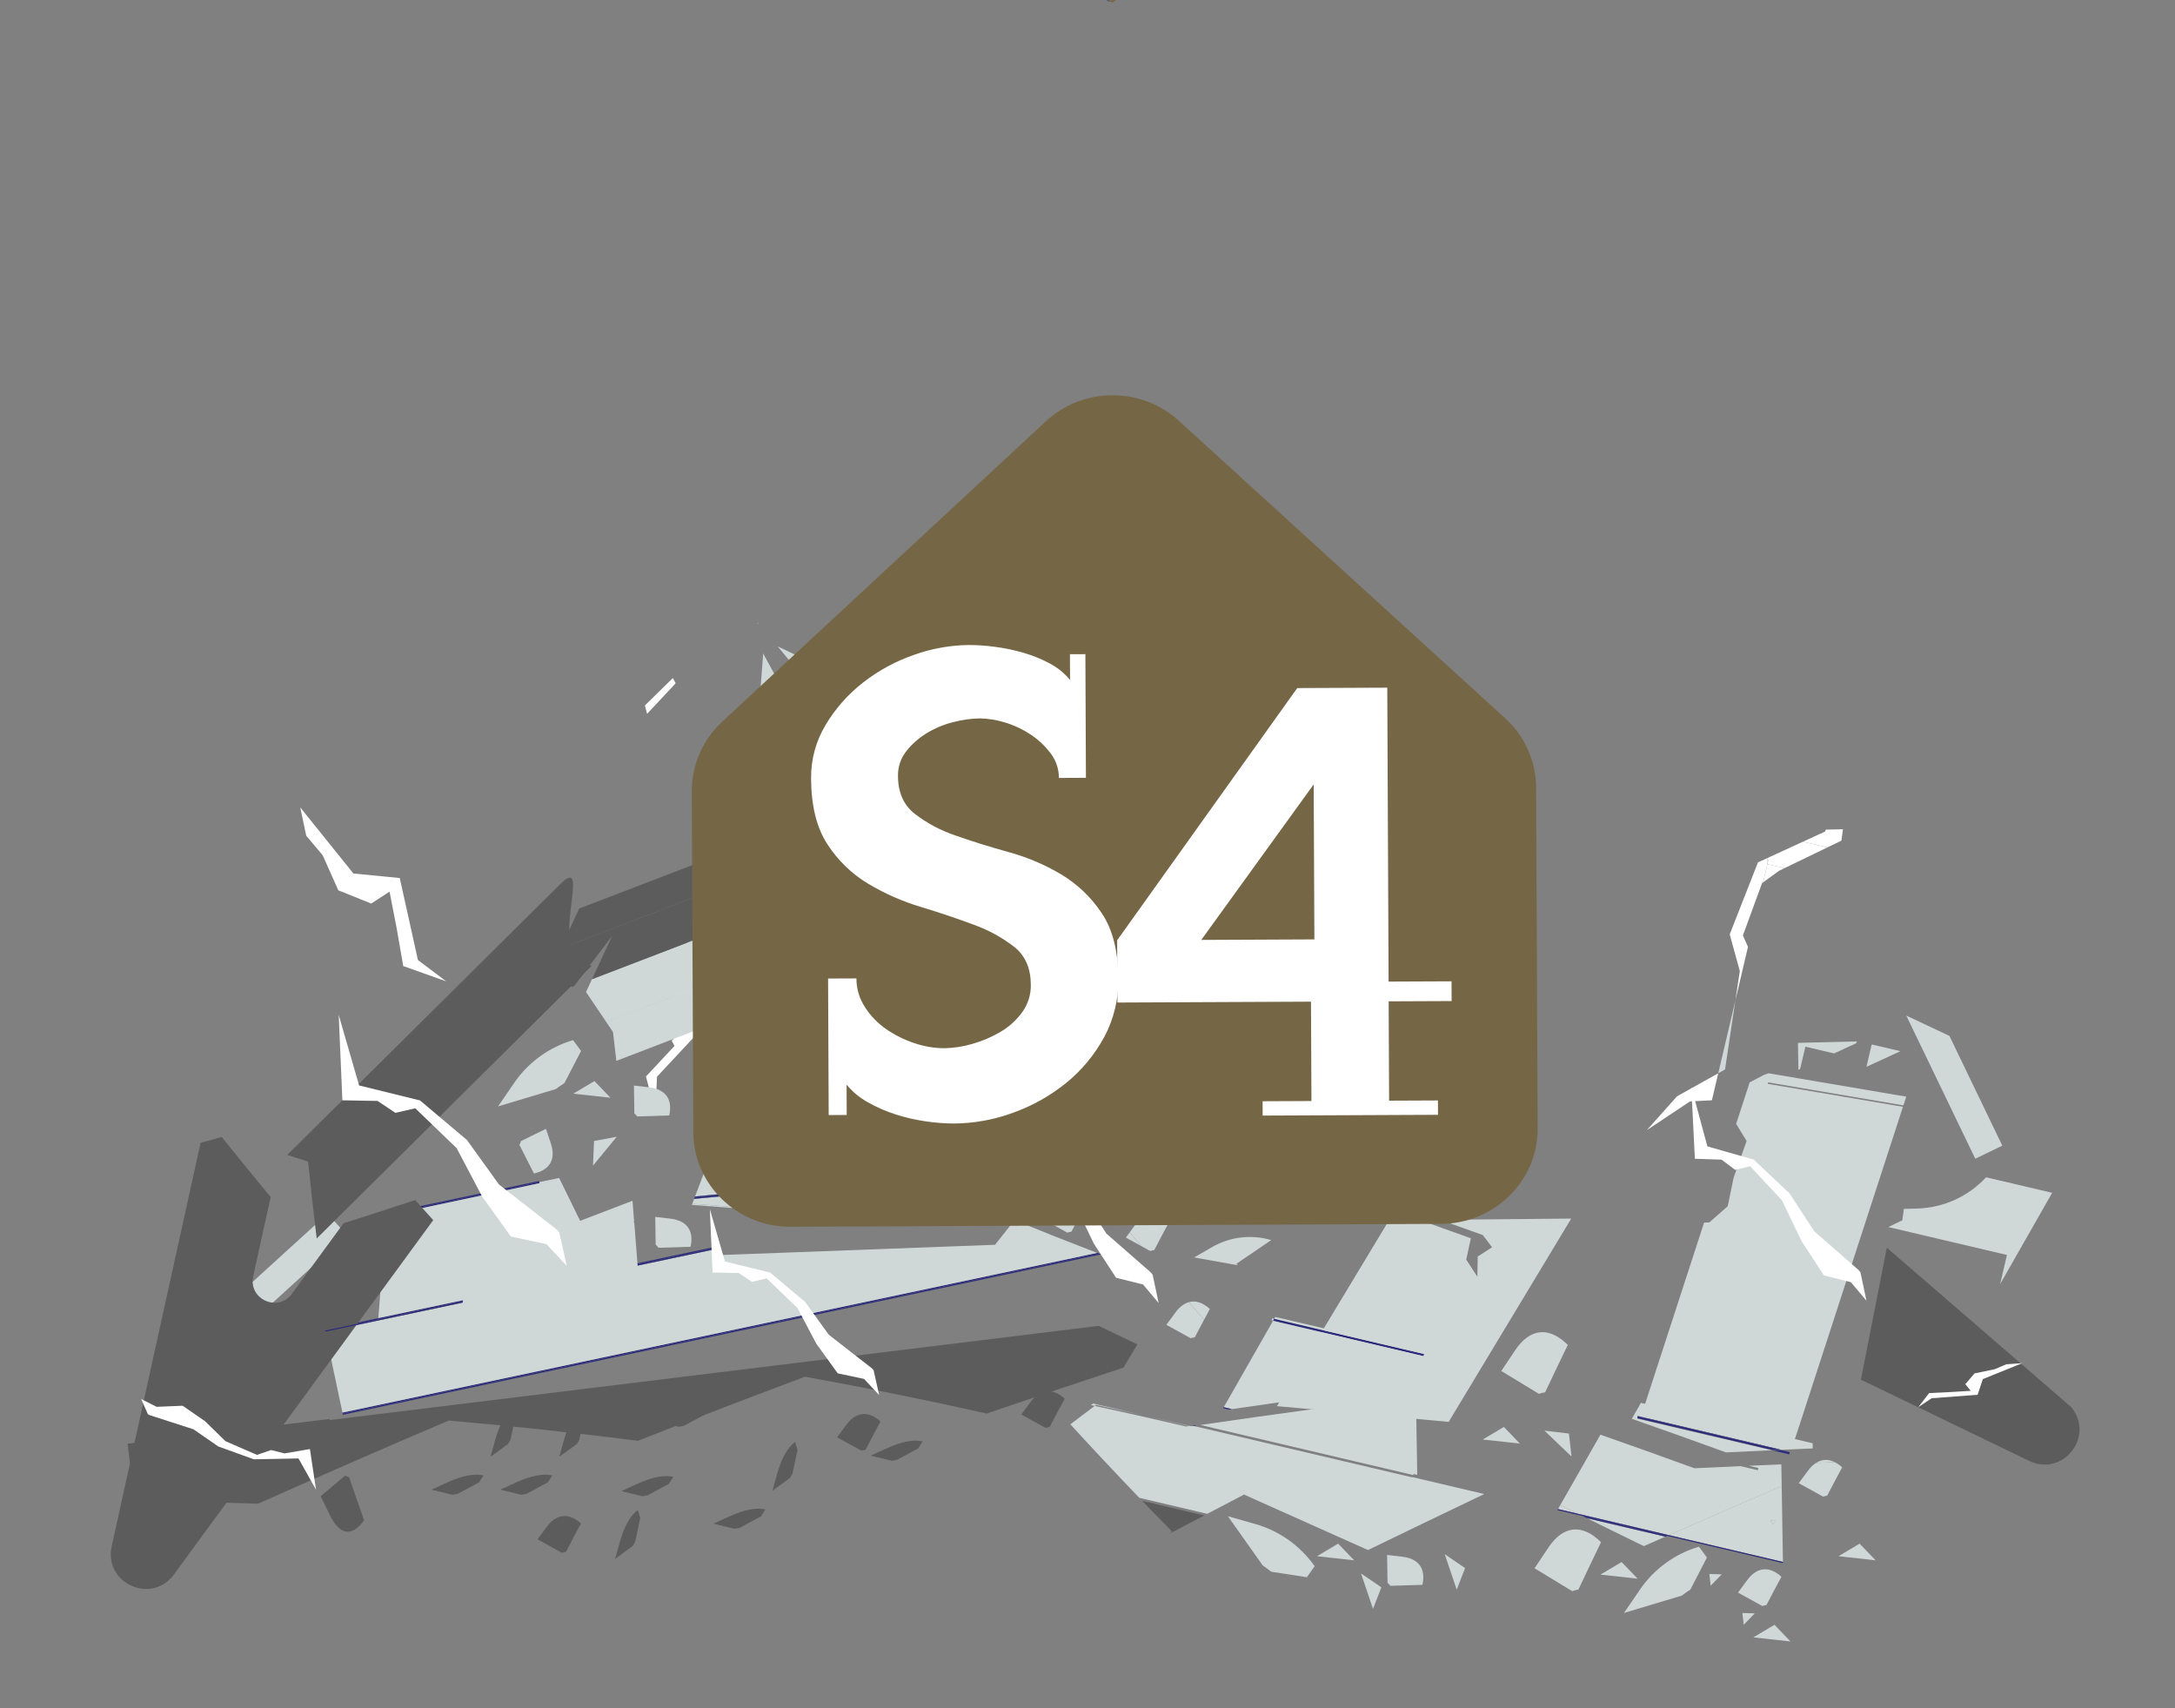 <?xml version="1.0" encoding="UTF-8"?>
<svg id="Layer_2" data-name="Layer 2" xmlns="http://www.w3.org/2000/svg" viewBox="0 0 722.85 567.59">
  <rect x="0" y="0" width="722.85" height="567.59" fill="#808080" stroke="none"/>
  <defs>
    <style>
      .cls-1 {
        fill: rgba(92, 92, 92, 0);
      }

      .cls-1, .cls-2, .cls-3, .cls-4, .cls-5, .cls-6, .cls-7 {
        stroke-width: 0px;
      }

      .cls-2 {
        fill: none;
      }

      .cls-3 {
        fill: #756746;
      }

      .cls-4 {
        fill: #5c5c5c;
      }

      .cls-5 {
        fill: #2c2c7c;
      }

      .cls-6 {
        fill: #d0d8d7;
      }

      .cls-7 {
        fill: #fff;
      }
    </style>
  </defs>
  <g id="Layer_8" data-name="Layer 8">
    <g>
      <rect class="cls-2" x="113.83" y="469.4" width="0" height=".37" transform="translate(-93.72 33.25) rotate(-11.81)"/>
      <path class="cls-2" d="m260.96,351.72l11.51,5.23,17.11,19.29c-1.32,8.47-2.55,16.97-3.69,25.48,1.99,1.26,4.01,2.51,6.01,3.77l1.33,9.06.84-7.7c4.06,2.54,8.11,5.08,12.2,7.6l1.27-16.83c-.81-.33-1.63-.66-2.45-.99l-.59-9.46,4.22-8.24-3.79-10.14-3.72-2.97.18.49-4.22,8.24.17,2.72.86.69-.16,10.58.2,3.19-.24-.72-.08,5.21,1.84,5.6c-2.19-.9-4.39-1.78-6.57-2.69-.33-8.58-.55-17.16-.7-25.73l1.1.88.13-8.42-18.42-14.72-12.23-3.19-9.97-12.53-6.03-7.58.81-8.56-1.5-1.8-.7-6.98.78-10.48-5.97-6.92-1.64-1.9-.55,4.72-8.39,27.92,7.48,13.55-3.99,4.27,10.96,114,8.91-118,7.69,14.05Z"/>
      <path class="cls-2" d="m4.87,227.29h0c-1.27.92-2.28,1.97-3.03,3.1.76-1.13,1.76-2.19,3.03-3.1Z"/>
      <path class="cls-2" d="m236.04,271.62c.1-.44.2-.88.3-1.31l-.74.07.44,1.24Z"/>
      <path class="cls-2" d="m246.9,294.17v-.04s-2.83-7.93-2.83-7.93l-.2-.56-2.2-6.17c.29,1.98.57,3.96.86,5.94.1.69.2,1.37.3,2.06l.58,3.99,3.5,2.71Z"/>
      <path class="cls-2" d="m258.47,214.84l-.14-.17s0,.07,0,.1c.05.02.1.05.15.07Z"/>
      <polygon class="cls-2" points="163.86 185.67 163.89 186.04 163.93 186.42 163.93 186.42 163.89 186.04 163.86 185.67 163.86 185.67"/>
      <path class="cls-6" d="m374.17,411.27l5.05,2.78c-1.26-1.51-2.5-3.03-3.75-4.54l-1.3,1.76Z"/>
      <path class="cls-5" d="m368.54.12c-.31.02-.62.04-.94.07l1.1.29-.16-.37Z"/>
      <path class="cls-2" d="m235.2,272.79c.08.52.15,1.04.23,1.56.1-.43.19-.86.29-1.29-.17-.09-.35-.18-.52-.27Z"/>
      <path class="cls-2" d="m236.04,271.62l-.44-1.24-.74.07c.11.78.23,1.56.34,2.34.17.09.34.18.52.27.11-.48.22-.96.32-1.44Z"/>
      <polygon class="cls-6" points="246.91 294.13 246.9 294.17 246.92 294.18 246.91 294.13"/>
      <polygon class="cls-6" points="246.61 300.19 246.47 300.03 245.68 310.51 246.39 317.48 247.88 319.28 249.38 303.4 246.61 300.19"/>
      <polygon class="cls-6" points="247.22 295 247.28 294.46 246.92 294.18 247.22 295"/>
      <path class="cls-6" d="m293.93,256.95l.05-3.16-1.1-.88c.15,8.57.37,17.15.7,25.73,2.18.91,4.38,1.79,6.57,2.69l-1.84-5.6.08-5.21-2.62-7.98-1.84-5.6Z"/>
      <polygon class="cls-6" points="298.43 268.05 298.59 257.47 297.73 256.78 298.15 263.52 298.43 268.05"/>
      <polygon class="cls-4" points="264.9 285.06 269.81 283.17 269.81 283.17 264.9 285.06 264.9 285.06"/>
      <polygon class="cls-1" points="269.81 283.17 269.81 283.17 264.9 285.05 264.9 285.06 269.81 283.17"/>
      <path class="cls-2" d="m307.92,277.13l-1.27,16.83c5.12,3.16,10.26,6.31,15.43,9.43-1.41,13.21-2.61,26.46-3.59,39.74.98-13.28,2.18-26.53,3.59-39.74-5.17-3.12-10.3-6.27-15.43-9.43l-5.9,78.19h.05s3.27,18.83,3.27,18.83l12.86-1.24c.5-.3,1-.6,1.51-.9l.65.68,14.59-1.4c-.09.14-.19.27-.28.4-2.19,3.19-4.37,6.39-6.53,9.61,1.15.64,2.31,1.25,3.47,1.88,5.33-5.36,10.7-10.68,16.13-15.92-12.4-10.26-24.61-20.77-36.62-31.53,11.23-10.46,22.67-20.68,34.28-30.66-11.62-10.75-23.03-21.74-34.22-32.96,12.01-9.97,24.19-19.68,36.54-29.15-10.8-11.2-21.38-22.61-31.72-34.25,12.74-9.43,25.64-18.6,38.69-27.5-9.9-11.53-19.56-23.27-28.97-35.2l-9.85,25.93-.35,4.62h0s-.06.75-.06.75h0s-1.67,22.13-1.67,22.13l6.27,65.27c-3.64-1.46-7.25-2.94-10.87-4.42Z"/>
      <polygon class="cls-5" points="293.74 376.25 245.53 372.61 245.38 373.35 293.69 377 293.74 376.25"/>
      <path class="cls-6" d="m247.44,362.74l-1.03,5.3,54.33,4.1,5.9-78.19c-4.09-2.52-8.14-5.06-12.2-7.6l-.84,7.7-1.33-9.06c-2-1.26-4.02-2.5-6.01-3.77,1.14-8.51,2.38-17,3.69-25.48l-17.11-19.29-11.51-5.23-7.69-14.05-8.91,118,2.65,27.57h.05Z"/>
      <polygon class="cls-6" points="245.53 372.61 293.74 376.25 293.69 377 245.38 373.35 240.86 396.66 240.79 397.05 240.79 397.05 304.06 390.97 300.8 372.15 300.75 372.15 246.41 368.04 245.53 372.61"/>
      <path class="cls-6" d="m361.69,355.88l-5.36,7.81,19.21-5.76c.92-.7,1.87-1.37,2.85-1.99,1.82-3.57,3.67-7.12,5.52-10.67-.88-1.2-1.77-2.4-2.65-3.6-7.91,2.33-14.84,7.31-19.57,14.2Z"/>
      <path class="cls-6" d="m401.74,384.67c.86-.54,1.72-1.07,2.58-1.61-.89.31-1.75.85-2.58,1.61Z"/>
      <path class="cls-6" d="m378.94,396.51c2.5-5.3,5.01-10.55,7.53-15.74-6.23-6.22-12.57-5.59-17.49,1.76l-4.61,6.9,12.51,7.6c.68-.26,1.36-.43,2.06-.52Z"/>
      <path class="cls-6" d="m349.68,401.03l-3.04,4.13,8.1,4.46c.44-.16.89-.26,1.34-.32,1.65-3.17,3.31-6.31,4.99-9.41-4.02-3.67-8.15-3.26-11.39,1.14Z"/>
      <path class="cls-6" d="m390.68,436.12l-3.04,4.13,8.1,4.46c.44-.16.89-.26,1.34-.32,1.03-1.97,2.07-3.91,3.1-5.86-1.7-1.93-3.4-3.87-5.09-5.81-1.58.45-3.08,1.57-4.42,3.4Z"/>
      <path class="cls-4" d="m708.55,252.22l-19.55-4.6h0s19.55,4.6,19.55,4.6c7.25,1.7,12.82-3.2,14.05-9.04-1.23,5.84-6.8,10.74-14.05,9.04Z"/>
      <path class="cls-1" d="m722.6,243.19c.84-4-.35-8.44-4.42-11.5h0s0,0,0,0c4.07,3.07,5.26,7.51,4.42,11.5Z"/>
      <path class="cls-4" d="m618.45,458.46l37.89,18.29h0s18.08,8.73,18.08,8.73c6.71,3.24,13.2-.34,15.67-5.77,1.69-3.72,1.49-8.31-1.81-12.19h0s-61.2-52.89-61.2-52.89l-8.62,43.84Z"/>
      <path class="cls-6" d="m383.61,415.4c1.65-3.17,3.31-6.31,4.99-9.41-4.02-3.67-8.15-3.26-11.39,1.14l-1.74,2.37c1.25,1.51,2.5,3.04,3.75,4.54l3.05,1.68c.44-.16.89-.26,1.34-.32Z"/>
      <path class="cls-6" d="m381.26,341.68c.88,1.2,1.77,2.4,2.65,3.6.82-1.57,1.62-3.15,2.44-4.72-1.73.25-3.43.63-5.09,1.12Z"/>
      <path class="cls-6" d="m400.24,386.36l-3.04,4.13,8.1,4.46c.44-.16.89-.26,1.34-.32,1.65-3.17,3.31-6.31,4.99-9.41-2.47-2.26-4.99-2.97-7.31-2.15-.86.54-1.72,1.07-2.58,1.61-.52.48-1.02,1.03-1.5,1.68Z"/>
      <path class="cls-6" d="m422.5,412.09c-6.61-1.95-13.71-1.12-19.71,2.35l-5.93,3.42,14.21,2.53c.07-.01.15-.03.22-.04-.11-.14-.23-.28-.35-.41,3.84-2.64,7.69-5.25,11.55-7.85Z"/>
      <path class="cls-6" d="m413.86,351.8c1.65-3.17,3.31-6.31,4.99-9.41-4.02-3.67-8.15-3.26-11.39,1.14l-3.04,4.13,8.1,4.46c.44-.16.89-.26,1.34-.32Z"/>
      <path class="cls-6" d="m395.11,432.72c1.69,1.94,3.39,3.88,5.09,5.81.63-1.18,1.25-2.38,1.88-3.55-2.35-2.15-4.74-2.89-6.97-2.26Z"/>
      <polygon class="cls-2" points="579.24 310.86 580.93 314.66 585.97 293.2 585.62 293.45 579.24 310.86"/>
      <polygon class="cls-6" points="479.2 405.35 481.78 406.48 492.8 410.42 495.88 414.47 491.11 417.56 491 424.27 487.29 418.58 488.83 411.49 471.9 405.42 461.62 405.52 426.82 463.23 434.86 463.58 426.82 463.23 424.39 467.26 424.44 467.27 481.46 472.5 522.19 404.94 479.2 405.35"/>
      <rect class="cls-5" x="447.57" y="418.41" width=".75" height="51.91" transform="translate(-87.13 778.73) rotate(-76.77)"/>
      <polygon class="cls-6" points="576.77 332.35 571.05 356.66 573.3 355.4 576.77 332.35"/>
      <polygon class="cls-6" points="600.01 347.82 609.55 350.06 616.89 346.69 617.1 346.07 597.54 346.55 597.69 355.51 598.26 355.25 600.01 347.82"/>
      <path class="cls-6" d="m636.96,401.62l-4.22.1-.51,3.79-4.65,2.25,39.42,9.27-2.28,9.71,17.31-30.36-21.96-5.16c-5.73,6.19-13.93,10.17-23.11,10.39Z"/>
      <polygon class="cls-6" points="620.31 354.51 631.59 349.32 622.05 347.08 620.31 354.51"/>
      <polygon class="cls-6" points="647.88 344.24 633.54 337.48 656.47 385.05 656.48 385.05 665.46 380.72 647.88 344.24"/>
      <path class="cls-6" d="m429.96,373.28l-5.32-5.54c-2.35,1.39-4.7,2.78-7.04,4.19l12.36,1.36Z"/>
      <path class="cls-6" d="m317.42,389.68l1.65-.16-.65-.68c-.5.3-1,.6-1.51.9l.51-.05h0Z"/>
      <path class="cls-6" d="m392.76,360.05c.15,1.31.3,2.61.45,3.92l2.61-2.71c-.29-.38-.58-.76-.87-1.14l-2.2-.07Z"/>
      <path class="cls-6" d="m394.95,360.12c.29.38.58.76.87,1.14l1.05-1.08-1.91-.06Z"/>
      <path class="cls-6" d="m431.04,280.97l.87-.9c-.32,0-.65.02-.97.02.03.29.07.59.1.88Z"/>
      <path class="cls-7" d="m232.57,332.96l.84,8.72,3.99-4.27-7.48-13.55,8.39-27.92.55-4.72-5.74-6.64c.25-1.09.49-2.18.74-3.27l-.69-.8-2.85,6.9,3.23,8.66-4.42,15.96-1.57,2.56-1.02,10.8,6.03,7.58Z"/>
      <polygon class="cls-7" points="223.61 225.33 214.32 234.43 215.06 237.22 224.56 227.05 223.61 225.33"/>
      <polygon class="cls-7" points="488.21 294.57 486.68 312.77 490.38 327.36 490.5 310.14 495.27 302.21 492.18 291.84 481.17 281.74 478.59 278.84 471.28 279.02 488.21 294.57"/>
      <polygon class="cls-7" points="587.39 287.17 587.36 285.15 584.25 286.57 574.86 310.5 578.22 322.68 576.77 332.35 580.93 314.66 579.24 310.86 585.62 293.45 585.97 293.2 587.39 287.17 587.39 287.17"/>
      <polygon class="cls-7" points="557.35 364.31 547.33 375.54 561.67 366 568.94 365.63 571.05 356.66 557.35 364.31"/>
      <polygon class="cls-7" points="585.97 293.2 591.31 289.34 593.05 288.5 587.39 287.17 585.97 293.2"/>
      <polygon class="cls-7" points="587.39 287.17 587.93 284.88 587.36 285.15 587.39 287.17 587.39 287.17"/>
      <polygon class="cls-7" points="606.56 276.32 599.21 279.7 607.32 281.6 611.98 279.35 612.49 275.56 606.77 275.7 606.56 276.32"/>
      <polygon class="cls-7" points="587.93 284.88 587.39 287.17 593.05 288.5 607.32 281.6 599.21 279.7 587.93 284.88"/>
      <path class="cls-4" d="m14.04,248.04c-10.73,2.27-17.5-9.71-12.2-17.65-5.3,7.94,1.47,19.92,12.2,17.65l10.11-2.14h0s-10.11,2.14-10.11,2.14Z"/>
      <polygon class="cls-2" points="231.74 337.16 225.03 334.4 222.47 322.87 227.55 314.57 228.84 300.94 226.07 297.73 225.09 306.08 216.7 334 223.23 345.83 223.33 345.73 231.74 337.16"/>
      <path class="cls-1" d="m16.86,215.72h0c-1.27.92-2.28,1.97-3.03,3.1.76-1.13,1.76-2.19,3.03-3.1Z"/>
      <polygon class="cls-5" points="241.98 372.34 241.93 373.09 245.38 373.35 245.53 372.61 241.98 372.34"/>
      <polygon class="cls-6" points="247.44 362.74 247.39 362.75 244.74 335.18 242.29 367.73 242.33 367.73 246.41 368.04 247.44 362.74"/>
      <polygon class="cls-6" points="245.38 373.35 241.93 373.09 241.98 372.34 245.53 372.61 246.41 368.04 242.33 367.73 230.99 397.61 240.86 396.66 245.38 373.35"/>
      <polygon class="cls-7" points="218.35 357.8 233.4 341.68 232.57 332.96 226.54 325.38 227.55 314.57 222.47 322.87 225.03 334.4 231.74 337.16 223.33 345.73 223.23 345.83 224.18 347.56 214.68 357.73 217.83 369.56 218.35 357.8"/>
      <rect class="cls-6" x="174.82" y="369.39" width="6.68" height="0" transform="translate(-34.53 18.74) rotate(-5.49)"/>
      <polygon class="cls-5" points="128.45 403.57 128.45 403.58 128.46 403.57 128.45 403.57"/>
      <polygon class="cls-5" points="128.46 403.57 179.23 392.83 179.16 392.46 128.38 403.2 128.45 403.57 128.46 403.57 128.46 403.57"/>
      <polygon class="cls-5" points="179.31 393.19 179.23 392.83 128.46 403.57 128.45 403.58 128.53 403.94 179.31 393.19"/>
      <rect class="cls-5" x="153.84" y="372.25" width="0" height="51.9" transform="translate(-254.47 522.73) rotate(-85.84)"/>
      <polygon class="cls-5" points="238.07 414.64 238.17 414.23 200.86 422.13 201.03 422.47 125.7 438.41 125.73 438.02 107.95 441.79 108.11 442.52 108.11 442.52 108.03 442.15 238.07 414.64"/>
      <polygon class="cls-5" points="240.79 397.05 240.86 396.66 230.99 397.61 230.84 398 240.79 397.05"/>
      <polygon class="cls-5" points="201.03 422.47 200.86 422.13 125.73 438.02 125.7 438.41 201.03 422.47"/>
      <path class="cls-5" d="m113.87,469.77l251.4-53.19c-.21-.08-.43-.17-.64-.25l-250.83,53.07.08.37Z"/>
      <polygon class="cls-6" points="76.93 445.36 115.32 410.43 108.85 403.32 65.49 442.78 72.21 450.17 77.19 445.64 76.93 445.36"/>
      <polygon class="cls-6" points="185.82 391.43 185.77 391.44 185.77 391.45 179.23 392.83 179.31 393.19 128.53 403.94 128.45 403.58 125.73 438.02 200.86 422.13 185.82 391.43"/>
      <path class="cls-6" d="m330.68,413.65l-16.31.61h0s-76.94,2.88-76.94,2.88h0s.1-.38.1-.38l.44-1.7-129.85,27.48,5.69,26.88,250.83-53.07c-9.2-3.52-18.36-7.15-27.48-10.88-2.06,2.6-4.13,5.19-6.17,7.81-.1.13-.2.26-.3.39Zm-204.82,44.56l-.08-.37h0s.08.37.08.37h0Z"/>
      <path class="cls-6" d="m333.39,388.52l-13.98,1.34,4.34,4.52-12.36-1.36c1.59-.95,3.19-1.9,4.79-2.85l-12.05,1.16,2.51,14.48,16.69,1.26c2.32-2.37,4.67-4.71,7.01-7.07-1.15-.63-2.32-1.25-3.47-1.88,2.16-3.22,4.34-6.42,6.53-9.61Z"/>
      <polygon class="cls-6" points="230.07 400.04 306.64 405.82 304.13 391.34 230.7 398.4 230.07 400.04"/>
      <path class="cls-6" d="m322.98,407.43c.11-.12.23-.23.34-.35l-16.69-1.26.07.38,16.28,1.23Z"/>
      <polygon class="cls-6" points="229.93 400.4 306.7 406.2 306.64 405.82 230.07 400.04 229.93 400.4"/>
      <rect class="cls-6" x="268.32" y="364.81" width="0" height="76.99" transform="translate(-154.05 640.5) rotate(-85.68)"/>
      <rect class="cls-6" x="125.82" y="457.83" width="0" height=".37" transform="translate(-92.1 35.97) rotate(-11.95)"/>
      <path class="cls-6" d="m311.39,393.03l12.36,1.36-4.34-4.52-3.24.31c-1.6.95-3.19,1.89-4.79,2.85Z"/>
      <path class="cls-4" d="m37.12,513.89h0c-.34,1.53-.38,2.98-.19,4.33,1.35,9.45,14.38,13.86,20.86,5.01l6.1-8.34h0s80.1-109.44,80.1-109.44c-2.01-2.21-4.03-4.43-6.02-6.66-7.93,2.64-15.86,5.19-23.79,7.7l-17.15,23.43c-4.62,6.31-14.56,1.81-12.88-5.82h0s5.8-26.32,5.8-26.32c-5.48-6.59-10.89-13.23-16.24-19.93-2.35.65-4.69,1.25-7.04,1.89l-29.56,134.16s0,0,0,0Z"/>
      <polygon class="cls-5" points="238.07 414.64 108.03 442.15 108.11 442.52 237.96 415.05 238.07 414.64"/>
      <path class="cls-5" d="m333.39,388.52c.09-.14.19-.27.28-.4l-14.59,1.4.33.35,13.98-1.34Z"/>
      <path class="cls-5" d="m316.17,390.18c.25-.15.5-.3.75-.44l-12.86,1.24.06.37,12.05-1.16Z"/>
      <polygon class="cls-5" points="240.79 397.05 230.84 398 230.7 398.4 304.13 391.34 304.06 390.97 240.79 397.05 240.79 397.05"/>
      <path class="cls-5" d="m319.41,389.87l-.33-.35-1.65.16h0s-.51.05-.51.05c-.25.15-.5.3-.75.44l3.24-.31Z"/>
      <path class="cls-5" d="m113.87,469.77l.08.37,251.97-53.31c-.21-.08-.43-.17-.64-.25l-251.4,53.19h0Z"/>
      <polygon class="cls-7" points="300.01 378.09 285.26 365.19 277.07 352.63 265.12 341.37 249.73 336.97 244.38 317.11 245.58 341.08 254.44 341.37 258.97 344.78 263.95 343.56 274.5 354.88 281.06 368.5 288.45 379.84 297.42 382.08 302.6 388.25 300.61 378.83 300.01 378.09"/>
      <polygon class="cls-7" points="112.43 295.85 123.38 300.26 129.46 296.3 131.76 308.08 134.02 321.03 148.29 326.11 138.89 319.02 132.86 291.78 117.45 290.27 99.78 268.29 101.77 277.71 107.25 284.22 112.43 295.85"/>
      <path class="cls-7" d="m297.73,256.78l-.17-2.72,4.22-8.24-.18-.49-5.85-4.67c.02,2.02.06,4.05.09,6.07l-1.72-1.38-.13,8.42,3.75,2.99Z"/>
      <path class="cls-7" d="m293.93,256.95l1.84,5.6c.79.33,1.58.65,2.38.97l-.42-6.74-3.75-2.99-.05,3.16Z"/>
      <polygon class="cls-7" points="298.63 271.25 298.43 268.05 298.39 270.53 298.63 271.25"/>
      <path class="cls-7" d="m295.77,262.55l2.62,7.98.04-2.47-.28-4.54c-.79-.32-1.59-.65-2.38-.97Z"/>
      <polygon class="cls-6" points="289.42 234.86 293.63 238.99 294.2 239.44 294.21 238.69 289.42 234.86"/>
      <path class="cls-6" d="m295.66,231.96c-1.82-.81-3.62-1.65-5.44-2.47l5.45,4.35c0-.63-.01-1.26-.02-1.88Z"/>
      <path class="cls-6" d="m258.47,214.84l7.5,9,13.72,1.47,8.82,8.64c-.03-1.76-.06-3.52-.08-5.28-10.05-4.54-20.05-9.14-29.94-13.84Z"/>
      <path class="cls-6" d="m295.67,233.85l-5.45-4.35c-.6-.27-1.2-.55-1.8-.82.02,1.76.05,3.52.08,5.28l.92.9,4.79,3.83v.75s1.52,1.22,1.52,1.22c-.03-2.27-.05-4.55-.06-6.82Z"/>
      <path class="cls-7" d="m247.24,289.62l.61-.06.06-.48.31-.74c-1.38-.71-2.77-1.42-4.14-2.14l2.83,7.93.34-4.51Z"/>
      <polygon class="cls-7" points="247.28 294.46 247.85 289.56 247.24 289.62 246.91 294.13 246.92 294.18 247.28 294.46"/>
      <path class="cls-7" d="m241.67,279.47l-3.34-9.34,1.96-.19s0,0,0,0l-3.95.38c-.1.44-.2.88-.3,1.31l.5,1.4.2.56,2.85,7.98.36.28-.06.54-.29-.82-3.52-2.73-.58-3.99c-.02-.17-.05-.33-.07-.5-.49,2.17-.98,4.35-1.48,6.52,2.86,1.51,5.71,3.03,8.58,4.53-.29-1.98-.57-3.96-.86-5.94Z"/>
      <path class="cls-7" d="m236.34,273.38c-.21-.11-.42-.21-.62-.32-.1.43-.19.86-.29,1.29.02.17.05.33.07.5l.84-1.47Z"/>
      <path class="cls-7" d="m236.34,273.38l.2-.35-.5-1.4c-.11.48-.22.96-.32,1.44.21.11.42.21.62.32Z"/>
      <path class="cls-7" d="m236.75,273.59l-.2-.56-.2.35c.13.07.27.14.4.21Z"/>
      <path class="cls-7" d="m235.5,274.85l.58,3.99,3.52,2.73-2.85-7.98c-.13-.07-.27-.14-.4-.21l-.84,1.47Z"/>
      <path class="cls-7" d="m238.85,291.21l1.64,1.9,2.32-5.61.02-.03c-.1-.69-.2-1.37-.3-2.06-2.87-1.5-5.72-3.02-8.58-4.53-.03.14-.06.28-.1.43l5.42,6.28-.43,3.64Z"/>
      <path class="cls-7" d="m238.85,291.21l.43-3.64-5.42-6.28c-.25,1.09-.49,2.18-.74,3.27l5.74,6.64Z"/>
      <path class="cls-7" d="m250.76,322.73s-.1-.05-.15-.07c0-.03,0-.07,0-.1l-2.74-3.28-.81,8.56,6.03,7.58-2.21-23.04c-.1,3.39-.2,6.79-.27,10.18l.14.17Z"/>
      <path class="cls-7" d="m249.96,302.68l-2.74-7.68-.61,5.19,2.77,3.21-1.5,15.88,2.74,3.28c.07-3.4.17-6.79.27-10.18l-.93-9.7h0Z"/>
      <path class="cls-7" d="m251.14,202.23l-.14-.17s0,.07,0,.1c.05.02.1.05.15.07Z"/>
      <path class="cls-6" d="m243.87,285.64l6.45-11.26,1.23-5.53-11.26,1.08,1.38,9.53,2.2,6.17Z"/>
      <path class="cls-6" d="m255.54,292.11c-1.28-.65-2.55-1.31-3.82-1.97-.04.78-.07,1.56-.11,2.34l3.93-.38Z"/>
      <path class="cls-6" d="m247.85,289.56l2.31-.22c-.65-.34-1.3-.67-1.95-1.01l-.31.74-.06.48Z"/>
      <path class="cls-6" d="m247.28,294.46l2.04,1.58-.32-3.3,2.61-.25c.04-.78.07-1.56.11-2.34-.52-.27-1.04-.53-1.55-.8l-2.31.22-.57,4.9Z"/>
      <path class="cls-6" d="m258.99,293.89l-7.47.72c-.04,1.02-.07,2.04-.12,3.05l3.31,2.57-.15,2.01,4.53-.43c.12-2.56.24-5.11.38-7.67-.16-.08-.32-.17-.48-.25Z"/>
      <path class="cls-6" d="m251.55,293.85l6.2-.6c-.74-.38-1.48-.76-2.22-1.14l-3.93.38c-.02.45-.04.91-.06,1.36Z"/>
      <path class="cls-6" d="m249.77,294.02l1.79-.17c.02-.45.04-.91.06-1.36l-2.61.25.32,3.3,2.09,1.62c.04-1.02.07-2.04.12-3.05l-1.68.16-.07-.75Z"/>
      <path class="cls-6" d="m249.77,294.02l.07.75,1.68-.16c.01-.25.02-.5.03-.76l-1.79.17Z"/>
      <path class="cls-6" d="m251.52,294.6l7.47-.72c-.41-.21-.82-.42-1.23-.63l-6.2.6c-.01.25-.02.5-.03.76Z"/>
      <path class="cls-7" d="m243.87,285.64l.2.56c1.38.72,2.76,1.42,4.14,2.14l5.41-13.11,1.03-6.67-3.12.3-1.23,5.53-6.45,11.26Z"/>
      <path class="cls-6" d="m234.34,266.86l.52,3.6.74-.07-1.26-3.52Z"/>
      <path class="cls-6" d="m288.04,349.18c0-.21,0-.42,0-.63l1.81,1.44c1.82.82,3.62,1.65,5.44,2.47,0,.63.01,1.26.02,1.88l2.31,1.84,3.61,9.65,3.72,2.97,3.79,10.14-4.22,8.24.59,9.46c.81.33,1.63.66,2.45.99l4.59-60.85-3.3-34.36-49.98,4.8c-.4,9.31-.71,18.63-.9,27.96l.14.17c9.9,4.69,19.89,9.29,29.94,13.84Z"/>
      <path class="cls-6" d="m318.79,281.55l-6.27-65.27-4.59,60.85c3.62,1.48,7.23,2.96,10.87,4.42Z"/>
      <path class="cls-6" d="m301.59,245.33l-3.61-9.65-2.31-1.84c.02,2.27.04,4.55.06,6.82l5.85,4.67Z"/>
      <path class="cls-6" d="m288.41,228.05c0,.21,0,.42,0,.63.6.27,1.2.55,1.8.82l-1.81-1.44Z"/>
      <path class="cls-6" d="m259.1,301.8c-.07,1.55-.15,3.11-.21,4.66l49.88-4.79-.44-4.61h0s-49.22,4.74-49.22,4.74Z"/>
      <path class="cls-6" d="m152.71,441.49c.72.15,1.43.3,2.15.45l1.5-.57c.07.31.14.62.21.93,1.4.29,2.8.59,4.21.88l48.61-18.64,3.57,9.31-2.18-27.65c-.07-.04-.14-.07-.22-.11.06-.1.12-.2.18-.3l-.53-6.77-56.57,21.7.79,6.7-1.71,14.08Z"/>
      <path class="cls-6" d="m251.77,289.19l-1.6.15c.52.27,1.04.53,1.55.8.01-.32.03-.64.04-.95Z"/>
      <path class="cls-6" d="m255.54,292.11c.74.38,1.48.76,2.22,1.14l43.67-4.2h0s.07.75.07.75h0s-42.51,4.09-42.51,4.09c.16.08.32.17.48.25-.14,2.55-.26,5.11-.38,7.67l49.22-4.73h0s-.95-9.94-.95-9.94l-51.82,4.98Z"/>
      <rect class="cls-6" x="301.85" y="168.55" width="0" height=".75" transform="translate(-14.78 29.66) rotate(-5.49)"/>
      <path class="cls-6" d="m301.5,289.8l-.07-.75-43.67,4.2c.41.21.82.42,1.23.63l42.51-4.09Z"/>
      <path class="cls-6" d="m251.52,327.41l.03.41c-.07-.04-.14-.07-.22-.11.06-.1.12-.2.18-.3l-.53-6.77-49.49,18.98,2.23,3.31,1.12,9.6,62.72-24.06c6.53-10.52,13.19-20.94,20-31.24-2.45-1.27-4.89-2.56-7.32-3.86l-83.5,32.02-1.98,4.26,6.72,9.96,55.65-21.35c-1.88,3.04-3.76,6.08-5.62,9.14Z"/>
      <path class="cls-6" d="m251.93,207.31l-.03-.41c-.06.1-.12.2-.18.3.07.04.14.07.22.11Z"/>
      <path class="cls-4" d="m186.32,315.19l78.58-30.14c-3.87-2.14-7.73-4.28-11.58-6.47l-60.83,23.33-6.17,13.28Z"/>
      <path class="cls-4" d="m184.34,319.46l5.73,8.5.75-.29,12.62-16.66-6.68,14.38,83.49-32.02c-5.14-2.72-10.25-5.5-15.34-8.31l-78.58,30.14-1.98,4.26Z"/>
      <polygon class="cls-4" points="186.32 315.2 186.32 315.2 264.9 285.06 264.9 285.06 186.32 315.2"/>
      <polygon class="cls-4" points="186.32 315.2 264.9 285.06 264.9 285.05 186.32 315.19 186.32 315.2"/>
      <path class="cls-4" d="m196.56,320.88c-15.87-.77.35-36.71-9.59-27.81-.24.21-.49.45-.76.72,0,0-.02.02-.02.02l-90.73,89.98c2.32.74,4.62,1.5,6.94,2.23.86,8.52,1.82,17.04,2.85,25.55l91.47-90.7h-.14Zm-99.76,62.17s0,0,0,0l90.73-89.97s.02-.02.03-.02c0,0-.02.02-.02.02l-90.73,89.98Z"/>
      <path class="cls-7" d="m250.89,312.38l2.21,23.04,9.97,12.53,12.23,3.19,18.42,14.72.09-5.92-.57-.46-4.21-4.13-.92-.73c0-.06,0-.11,0-.17l-8.82-8.64-13.72-1.47-7.5-9s-.1-.05-.15-.07c0-.03,0-.07,0-.1l-4.23-5.08-.7-6.98,1.56-20.88-3.35.32c-.12,3.27-.23,6.55-.33,9.82Z"/>
      <path class="cls-7" d="m250.89,312.38c.1-3.27.21-6.55.33-9.82l-1.26.12.93,9.7Z"/>
      <path class="cls-7" d="m288.5,234.13l.92.73-.92-.9c0,.06,0,.11,0,.17Z"/>
      <path class="cls-7" d="m295.74,240.67l-1.54-1.22-.09,5.92,1.72,1.38c-.03-2.02-.07-4.05-.09-6.07Z"/>
      <path class="cls-7" d="m241.67,279.47l-1.38-9.53-1.96.19,3.34,9.34Z"/>
      <polygon class="cls-7" points="249.96 302.68 249.96 302.68 249.32 296.04 247.28 294.46 247.22 295 249.96 302.68"/>
      <path class="cls-7" d="m251.41,297.66c-.07,1.63-.12,3.27-.19,4.9l3.35-.32.15-2.01-3.31-2.57Z"/>
      <path class="cls-7" d="m249.96,302.68l1.26-.12c.06-1.63.12-3.27.19-4.9l-2.09-1.62.64,6.64Z"/>
      <path class="cls-7" d="m246.9,294.17l-3.5-2.71-.58-3.99-.02.03-2.32,5.61,5.97,6.92.44-5.86Z"/>
      <polygon class="cls-7" points="247.22 295 246.92 294.18 246.9 294.17 246.47 300.03 246.61 300.19 247.22 295"/>
      <polygon class="cls-7" points="239.95 281.85 239.6 281.57 239.89 282.39 239.95 281.85"/>
      <path class="cls-3" d="m369.79.78s0,0,0,0c0,0-.01,0-.02,0h.01Z"/>
      <path class="cls-3" d="m369.78.78s.01,0,.02,0c.42-.26.85-.52,1.27-.77-.84,0-1.69.05-2.53.12l.16.37,1.08.29Z"/>
      <path class="cls-3" d="m416.32,268.46l-1.05,1.43c3.09-1.55,6.17-3.1,9.27-4.62-2.96-1.13-5.83-.06-8.22,3.18Z"/>
      <rect class="cls-3" x="521.42" y="276.88" width=".75" height="0" transform="translate(132.81 721.43) rotate(-76.77)"/>
      <path class="cls-3" d="m400.46,267.6l-4.11-.13c.15,1.31.3,2.61.45,3.92l3.66-3.79Z"/>
      <path class="cls-3" d="m430.58,277.05c.11,1.01.23,2.02.35,3.04.32,0,.65-.01.97-.02l2.79-2.89-4.11-.13Z"/>
      <path class="cls-6" d="m351.81,378.95l3.66-3.79-4.11-.13c.15,1.31.3,2.61.45,3.92Z"/>
      <path class="cls-6" d="m388.64,325.53c.15,1.31.3,2.61.45,3.92l3.66-3.79-4.11-.13Z"/>
      <path class="cls-6" d="m414.14,317.64c-2.67-.58-5.34-1.15-8.01-1.72l6.61,7.64c.49-.27.99-.54,1.48-.82l-.09-5.1Z"/>
      <path class="cls-6" d="m414.23,322.74c-.49.27-.99.54-1.48.82l1.53,1.76-.04-2.58Z"/>
      <g>
        <path class="cls-2" d="m588.88,481.81l-44.73-10.52-.03.12,44.76,10.52c.92-.04,1.84-.08,2.76-.12l-.44-.1c-.77.03-1.54.07-2.32.1Z"/>
        <path class="cls-2" d="m411.08,420.39c.07-.01.15-.03.22-.04-.11-.14-.23-.28-.35-.41,3.84-2.64,7.69-5.25,11.55-7.85-6.61-1.95-13.71-1.12-19.71,2.35l-5.93,3.42,14.21,2.53Z"/>
        <path class="cls-2" d="m429.96,373.28l-5.32-5.54c-2.35,1.39-4.7,2.78-7.04,4.19l12.36,1.36Z"/>
        <path class="cls-2" d="m413.86,351.8c1.65-3.17,3.31-6.31,4.99-9.41-4.02-3.67-8.15-3.26-11.39,1.14l-3.04,4.13,8.1,4.46c.44-.16.89-.26,1.34-.32Z"/>
        <polygon class="cls-2" points="473.29 449.94 423.47 438.22 423.09 438.9 473.12 450.67 473.29 449.94"/>
        <path class="cls-2" d="m481.02,458.45c5.75-.74,11.36-1.46,16.8-2.15,13.49,4.49,28.33,9.51,44.51,15.17l3.02-5.3h-.05s23.64-100.55,23.64-100.55l-7.28.37-14.34,9.54,10.02-11.23,13.7-7.65,5.71-24.31,1.46-9.67-3.36-12.18,9.39-23.92,3.11-1.43-.15-8.97-65.63,1.61-40.73,173.23h.05s.12,7.44.12,7.44Z"/>
        <polygon class="cls-2" points="481.46 485.59 481.46 485.58 481.46 485.58 481.46 485.59"/>
        <path class="cls-2" d="m401.74,384.67c-10.22,6.45-20.36,13.05-30.4,19.83,1.37,1.67,2.75,3.33,4.12,5l1.74-2.37c3.24-4.4,7.37-4.81,11.39-1.14-1.67,3.1-3.33,6.24-4.99,9.41-.45.06-.9.16-1.34.32l-3.05-1.68c5.24,6.28,10.53,12.51,15.89,18.68,2.23-.63,4.62.11,6.97,2.26-.63,1.17-1.25,2.37-1.88,3.55.82.93,1.63,1.87,2.45,2.79-8.9,6.24-17.7,12.62-26.42,19.13l30.49,7.17,16.38-28.72-.49-.12.17-.73.71.17.35-.61h-.05s2.43-10.34,2.43-10.34l-4.04-.44,4.04.44,34.8-148-1.43.04c-7.19.23-14.42.44-21.69.62-2,.05-3.98.09-5.97.14l-.87.9c-.04-.29-.07-.59-.1-.88-6.3.14-12.57.28-18.81.38l-11.46.28c-1.46.04-2.9-.03-4.31-.18,8.26,12.83,16.77,25.49,25.52,37.97-2.55,1.39-5.1,2.8-7.64,4.21l.04,2.58-1.53-1.76c-10.57,5.87-21.08,11.91-31.49,18.11,0,0,0,0,0,0,1.66-.49,3.36-.87,5.09-1.12-.82,1.57-1.63,3.15-2.44,4.72,3.65,4.98,7.32,9.93,11.05,14.85l1.91.06-1.05,1.08c4.66,6.13,9.37,12.22,14.14,18.26-1.89,1.17-3.76,2.35-5.64,3.53,2.32-.81,4.84-.1,7.31,2.15-1.67,3.1-3.33,6.24-4.99,9.41-.45.06-.9.16-1.34.32l-8.1-4.46,3.04-4.13c.48-.65.98-1.21,1.5-1.68Zm22.9-16.94l5.32,5.54-12.36-1.36c2.34-1.4,4.69-2.8,7.04-4.19Zm-20.22-20.07l3.04-4.13c3.24-4.4,7.37-4.81,11.39-1.14-1.67,3.1-3.33,6.24-4.99,9.41-.45.06-.9.16-1.34.32l-8.1-4.46Zm-1.62,66.78c6-3.47,13.1-4.3,19.71-2.35-3.86,2.6-7.71,5.21-11.55,7.85.11.14.23.28.35.41-.07.01-.15.02-.22.04l-14.21-2.53,5.93-3.42Z"/>
        <path class="cls-2" d="m592.14,494.43l.4,24.62,22.22,5.22-.09.36h0s-6.46,27.48-6.46,27.48l65.79,15.47,13.43-57.14c-4.18-1.96-8.3-3.87-12.38-5.76-11.9,4.61-24.1,9.37-36.63,14.3-15.86-8.49-31.29-16.67-46.3-24.57Zm18.85,22.71c2.34-1.4,4.69-2.8,7.04-4.19l5.32,5.54-12.36-1.36Z"/>
        <path class="cls-2" d="m609.75,485.87c.83.41,1.66.98,2.49,1.74-1.67,3.1-3.33,6.24-4.99,9.41-.45.06-.9.16-1.34.32l-8.1-4.46,3.04-4.13c.85-1.15,1.76-2.02,2.71-2.63-3.75.16-7.59.32-11.54.49l.13,7.82c15.01,7.9,30.44,16.08,46.3,24.57,12.53-4.93,24.73-9.69,36.63-14.3-15.3-7.08-29.85-13.65-43.61-19.75-6.76.3-14,.61-21.7.93Z"/>
        <path class="cls-6" d="m473.29,449.94l-.17.73-50.03-11.76-16.38,28.72,2.68.63c26.05-3.8,49.94-7,71.63-9.8l-.12-7.42h-.05s-57.03-13.42-57.03-13.42l-.35.61,49.82,11.71Z"/>
        <polygon class="cls-6" points="422.76 438.06 422.59 438.79 423.09 438.9 423.47 438.22 422.76 438.06"/>
        <path class="cls-6" d="m471.01,490.12l-.43-26.39c-21.69,2.8-45.58,6-71.63,9.8l70.75,16.64v-.36s1.3.31,1.3.31Z"/>
        <polygon class="cls-6" points="545.34 470.96 596.09 479.59 632.44 367.8 587.48 360.16 587.64 359.69 632.6 367.33 633.54 364.43 633.54 364.43 587.79 356.66 586.24 357.2 581.49 359.68 577 373.48 580.48 379.15 576.17 391.32 574.2 400.83 568.09 406.21 566.34 406.28 545.3 470.96 545.34 470.96"/>
        <path class="cls-6" d="m602.38,479.59l-57.03-13.41-3.02,5.3c9.92,3.47,20.35,7.18,31.26,11.16,5.24-.25,10.34-.49,15.29-.71l-44.76-10.52.03-.12h-.03s.17-.74.17-.74l47.34,11.13c-.15,0-.29.01-.44.02l.44.1c3.69-.16,7.3-.32,10.82-.47l-.03-1.74h-.05Z"/>
        <path class="cls-6" d="m554.64,510.13l37.91,8.91-.4-24.62c-.2-.11-.41-.22-.62-.33-12.01,5.18-24.31,10.52-36.89,16.03Zm34.58-3.65c-.29-.38-.58-.76-.87-1.14l1.91.06-1.05,1.08Z"/>
        <path class="cls-6" d="m518.53,500.18l-.74,1.29,6.53,1.53c-1.94-.95-3.86-1.88-5.79-2.82Z"/>
        <path class="cls-6" d="m524.32,503.01l30.32,7.13c12.57-5.51,24.88-10.85,36.89-16.03.2.11.41.22.62.33l-.13-7.82c-3.52.15-7.13.31-10.82.47l3.18.75-.17.73-5.77-1.36c-4.95.22-10.04.46-15.29.71-10.92-3.98-21.34-7.69-31.26-11.16l-13.36,23.43c1.93.94,3.85,1.87,5.79,2.82Z"/>
        <path class="cls-5" d="m591.2,481.7l-46.9-11.03-.14.61,44.73,10.52c.78-.03,1.55-.07,2.32-.1Z"/>
        <path class="cls-5" d="m591.2,481.7c.15,0,.29-.01.44-.02l-47.34-11.13-.17.73h.03s.14-.61.14-.61l46.9,11.03Z"/>
        <path class="cls-5" d="m594.65,483.29l.17-.73-3.18-.75c-.91.04-1.83.08-2.76.12l5.77,1.36Z"/>
        <path class="cls-6" d="m413.47,496.67c13.25,5.9,26.98,12.04,41.17,18.42,13.15-6.39,26.03-12.58,38.65-18.61l-23.97-5.64v.09s0,0,0,0h0s-45.79-10.77-45.79-10.77l-26.83-6.31c-.25.04-.51.07-.76.11-5.46-1.27-10.68-2.47-15.69-3.59l14.98,3.52c-.34.05-.67.1-1.01.15-11.07-2.58-21.19-4.84-30.4-6.85-2.71,2.03-5.41,4.06-8.09,6.12,7.54,8.25,15.18,16.39,22.92,24.43l22.58,5.31c4.11-2.15,8.19-4.28,12.24-6.4Z"/>
        <path class="cls-6" d="m553.49,510.64l-26.14-6.15c6.25,3.05,12.55,6.14,18.96,9.3,2.41-1.06,4.79-2.1,7.18-3.15Z"/>
        <path class="cls-6" d="m380.23,470.38l-16.96-3.99c-.24.18-.47.36-.71.54.41.09.83.18,1.25.27.15-.12.31-.23.46-.35,5.03,1.09,10.36,2.27,15.96,3.52Z"/>
        <path class="cls-4" d="m379.59,498.75c3.3,3.42,6.61,6.83,9.94,10.21-.3.24-.59.48-.89.72,3.88-2.04,7.73-4.07,11.57-6.08l-20.62-4.85Z"/>
        <path class="cls-5" d="m397.69,473.71l-.45-.11c-.34.05-.67.1-1.01.15l.45.11c.08-.01.16-.02.24-.04.26-.04.51-.07.77-.11Z"/>
        <path class="cls-5" d="m406.51,467.96l1.87.44c.34-.05.67-.1,1.01-.15l-2.68-.63-.19.34Z"/>
        <path class="cls-5" d="m524.32,503.01l-6.53-1.53-.19.34,8.23,1.94c-.5-.25-1.01-.5-1.51-.74Z"/>
        <path class="cls-5" d="m554.07,510.39c.19-.08.38-.17.57-.25l-30.32-7.13c.5.24,1.01.49,1.51.74l28.24,6.64Z"/>
        <path class="cls-5" d="m554.07,510.39l38.48,9.05v-.39s-37.91-8.91-37.91-8.91c-.19.08-.38.17-.57.25Z"/>
        <path class="cls-5" d="m554.06,510.39l-28.2-6.63c.5.24,1,.49,1.5.73l26.14,6.15c.19-.08.38-.17.56-.25Z"/>
        <path class="cls-5" d="m406.51,467.97l1.86.44s.01,0,.02,0l-1.87-.44h0Z"/>
        <path class="cls-5" d="m554.07,510.39l-28.24-6.64s.02,0,.02.01l28.2,6.63s0,0,0,0Z"/>
        <path class="cls-5" d="m517.6,501.81h0s8.26,1.95,8.26,1.95c0,0-.02,0-.02-.01l-8.23-1.94Z"/>
        <path class="cls-6" d="m603.56,486.13c2.1-.09,4.16-.17,6.19-.26-2.14-1.06-4.26-.97-6.19.26Z"/>
        <path class="cls-6" d="m600.85,488.75l-3.04,4.13,8.1,4.46c.44-.16.89-.26,1.34-.32,1.65-3.17,3.31-6.31,4.99-9.41-.83-.76-1.66-1.33-2.49-1.74-2.03.08-4.09.17-6.19.26-.95.6-1.86,1.47-2.71,2.63Z"/>
        <path class="cls-6" d="m610.99,517.14l12.36,1.36-5.32-5.54c-2.35,1.39-4.7,2.78-7.04,4.19Z"/>
        <path class="cls-6" d="m589.22,506.49l1.05-1.08-1.91-.06c.29.38.58.76.87,1.14Z"/>
        <path class="cls-6" d="m531.89,523.25l12.36,1.36-5.32-5.54c-2.35,1.39-4.7,2.78-7.04,4.19Z"/>
        <path class="cls-6" d="m582.7,544.11l12.36,1.36-5.32-5.54c-2.35,1.39-4.7,2.78-7.04,4.19Z"/>
        <path class="cls-6" d="m492.77,478.36l12.36,1.36-5.32-5.54c-2.35,1.39-4.7,2.78-7.04,4.19Z"/>
        <path class="cls-6" d="m513.29,475.42l8.99,8.59-.86-7.64c-2.71-.33-5.42-.65-8.13-.96Z"/>
        <path class="cls-6" d="m437.68,517.14l12.36,1.36-5.32-5.54c-2.35,1.39-4.7,2.78-7.04,4.19Z"/>
        <path class="cls-6" d="m480.15,516.47l3.98,11.78,2.78-7.16c-2.25-1.54-4.5-3.09-6.76-4.62Z"/>
        <path class="cls-6" d="m452.33,522.86l3.98,11.78,2.78-7.16c-2.25-1.54-4.5-3.09-6.76-4.62Z"/>
        <path class="cls-6" d="m190.52,363.43l12.36,1.36-5.32-5.54c-2.35,1.39-4.7,2.78-7.04,4.19Z"/>
        <path class="cls-6" d="m197.07,387.35l7.91-9.6-7.55,1.41c-.13,2.73-.25,5.45-.36,8.18Z"/>
      </g>
      <path class="cls-6" d="m545.07,528.19l-5.36,7.81,19.21-5.76c.92-.7,1.87-1.37,2.85-1.99,1.82-3.57,3.67-7.12,5.52-10.67-.88-1.2-1.77-2.4-2.65-3.6-7.91,2.33-14.84,7.31-19.57,14.2Z"/>
      <path class="cls-6" d="m524.57,528.23c2.5-5.3,5.01-10.55,7.53-15.74-6.23-6.22-12.57-5.59-17.49,1.76l-4.61,6.9,12.51,7.6c.68-.26,1.36-.43,2.06-.52Z"/>
      <path class="cls-6" d="m580.66,525.11l-3.04,4.13,8.1,4.46c.44-.16.89-.26,1.34-.32,1.65-3.17,3.31-6.31,4.99-9.41-4.02-3.67-8.15-3.26-11.39,1.14Z"/>
      <path class="cls-6" d="m579.52,539.93l3.66-3.79-4.11-.13c.15,1.31.3,2.61.45,3.92Z"/>
      <path class="cls-6" d="m568.09,523.04c.15,1.31.3,2.61.45,3.92l3.66-3.79-4.11-.13Z"/>
      <polygon class="cls-7" points="382.48 422.85 367.73 409.96 359.54 397.39 347.59 386.14 332.2 381.73 326.85 361.88 328.05 385.84 336.91 386.14 341.44 389.54 346.42 388.32 356.97 399.65 363.53 413.26 370.92 424.61 379.89 426.85 385.07 433.02 383.08 423.6 382.48 422.85"/>
      <polygon class="cls-7" points="185.08 408.65 165.81 393.59 155.2 378.84 139.59 365.68 119.34 360.7 112.57 337.26 113.79 365.64 125.49 365.85 131.41 369.81 138.01 368.29 151.77 381.54 160.22 397.58 169.8 410.91 181.6 413.42 188.35 420.65 185.86 409.52 185.08 408.65"/>
      <line class="cls-2" x1="38.17" y1="502.61" x2="379.89" y2="426.85"/>
      <line class="cls-2" x1="326.38" y1="528.75" x2="668.09" y2="452.99"/>
      <path class="cls-4" d="m365.18,440.59l-255.63,31.31-.05-.37-67.09,8.22,2.34,19.13c13.63.09,27.3.35,41.02.81,21.94-9.8,43.07-18.99,63.36-27.62,20.89,1.8,41.85,4.03,62.87,6.72,19.39-7.61,37.92-14.7,55.55-21.3,20.09,3.65,40.22,7.72,60.38,12.24,16-5.48,31.15-10.54,45.45-15.25,1.54-2.58,3.08-5.17,4.64-7.74-4.3-2.02-8.58-4.07-12.85-6.14Z"/>
      <path class="cls-4" d="m258.32,489.64l-1.63,5.77,5.83-4.25c.28-.52.57-1.01.86-1.47.55-2.63,1.11-5.25,1.67-7.87-.27-.89-.54-1.77-.8-2.66-2.4,1.72-4.5,5.4-5.94,10.48Z"/>
      <path class="cls-4" d="m211.94,493.02l-5.45,2.49,7.01,1.7c.58-.12,1.14-.22,1.68-.29,2.37-1.28,4.73-2.55,7.09-3.81.5-.78,1-1.55,1.51-2.33-2.87-.72-7.03.06-11.84,2.25Z"/>
      <path class="cls-4" d="m294.8,481.24l-5.45,2.49,7.01,1.7c.58-.12,1.14-.22,1.68-.29,2.37-1.28,4.73-2.55,7.09-3.81.5-.78,1-1.55,1.51-2.33-2.87-.72-7.03.06-11.84,2.25Z"/>
      <path class="cls-4" d="m342.46,465.92l-3.04,4.13,8.1,4.46c.44-.16.89-.26,1.34-.32,1.65-3.17,3.31-6.31,4.99-9.41-4.02-3.67-8.15-3.26-11.39,1.14Z"/>
      <path class="cls-4" d="m206.05,512.25l-1.63,5.77,5.83-4.25c.28-.52.57-1.01.86-1.47.55-2.63,1.11-5.25,1.67-7.87-.27-.89-.54-1.77-.8-2.66-2.4,1.72-4.5,5.4-5.94,10.48Z"/>
      <path class="cls-4" d="m242.53,503.84l-5.45,2.49,7.01,1.7c.58-.12,1.14-.22,1.68-.29,2.37-1.28,4.73-2.55,7.09-3.81.5-.78,1-1.55,1.51-2.33-2.87-.72-7.03.06-11.84,2.25Z"/>
      <polygon class="cls-7" points="289.76 454.69 275.45 443.55 267.57 432.63 255.98 422.89 240.94 419.22 235.92 401.86 236.82 422.87 245.51 423.03 249.91 425.96 254.81 424.83 265.02 434.64 271.29 446.5 278.41 456.37 287.17 458.23 292.18 463.58 290.34 455.34 289.76 454.69"/>
      <polygon class="cls-7" points="49.75 470.27 64.29 474.96 72.55 480.67 84.36 484.94 99.2 484.65 105.03 495.05 103 481.53 94.55 482.98 90.1 481.86 85.4 483.47 74.92 478.91 68.17 472.3 60.7 467.14 52.07 467.5 46.91 464.91 49.15 469.95 49.75 470.27"/>
      <path class="cls-4" d="m164.63,478.34l-1.63,5.77,5.83-4.25c.28-.52.57-1.01.86-1.47.55-2.63,1.11-5.25,1.67-7.87-.27-.89-.54-1.77-.8-2.66-2.4,1.72-4.5,5.4-5.94,10.48Z"/>
      <path class="cls-4" d="m201.11,469.94l-5.45,2.49,7.01,1.7c.58-.12,1.14-.22,1.68-.29,2.37-1.28,4.73-2.55,7.09-3.81.5-.78,1-1.55,1.51-2.33-2.87-.72-7.03.06-11.84,2.25Z"/>
      <path class="cls-4" d="m148.83,492.54l-5.45,2.49,7.01,1.7c.58-.12,1.14-.22,1.68-.29,2.37-1.28,4.73-2.55,7.09-3.81.5-.78,1-1.55,1.51-2.33-2.87-.72-7.03.06-11.84,2.25Z"/>
      <path class="cls-4" d="m187.49,478.34l-1.63,5.77,5.83-4.25c.28-.52.57-1.01.86-1.47.55-2.63,1.11-5.25,1.67-7.87-.27-.89-.54-1.77-.8-2.66-2.4,1.72-4.5,5.4-5.94,10.48Z"/>
      <path class="cls-4" d="m223.97,469.94l-5.45,2.49,7.01,1.7c.58-.12,1.14-.22,1.68-.29,2.37-1.28,4.73-2.55,7.09-3.81.5-.78,1-1.55,1.51-2.33-2.87-.72-7.03.06-11.84,2.25Z"/>
      <path class="cls-4" d="m171.7,492.54l-5.45,2.49,7.01,1.7c.58-.12,1.14-.22,1.68-.29,2.37-1.28,4.73-2.55,7.09-3.81.5-.78,1-1.55,1.51-2.33-2.87-.72-7.03.06-11.84,2.25Z"/>
      <path class="cls-4" d="m281.25,473.5l-3.04,4.13,8.1,4.46c.44-.16.89-.26,1.34-.32,1.65-3.17,3.31-6.31,4.99-9.41-4.02-3.67-8.15-3.26-11.39,1.14Z"/>
      <path class="cls-4" d="m181.69,507.41l-3.04,4.13,8.1,4.46c.44-.16.89-.26,1.34-.32,1.65-3.17,3.31-6.31,4.99-9.41-4.02-3.67-8.15-3.26-11.39,1.14Z"/>
      <path class="cls-4" d="m109.62,503.47l-3.04-6.3,8.1-6.8c.44.24.89.4,1.34.49,1.65,4.83,3.31,9.62,4.99,14.35-4.02,5.6-8.15,4.97-11.39-1.74Z"/>
      <path class="cls-6" d="m513.52,462.67c2.5-5.3,5.01-10.55,7.53-15.74-6.23-6.22-12.57-5.59-17.49,1.76l-4.61,6.9,12.51,7.6c.68-.26,1.36-.43,2.06-.52Z"/>
      <polygon class="cls-7" points="617.72 422.07 602.96 409.17 594.78 396.61 582.83 385.35 567.44 380.95 562.08 361.1 563.29 385.06 572.15 385.36 576.68 388.76 581.66 387.54 592.21 398.86 598.77 412.48 606.16 423.82 615.12 426.07 620.31 432.23 618.31 422.82 617.72 422.07"/>
      <polygon class="cls-7" points="656.21 456.4 653.16 459.98 654.97 462.18 648.38 462.58 641.14 462.93 637.52 467.62 641.96 464.65 657.25 463.49 658.98 458.29 672.07 452.99 666.79 453.36 662.9 455.01 656.21 456.4"/>
      <path class="cls-6" d="m417.21,506.45l-9.12-2.59,11.59,16.37c.96.65,1.89,1.34,2.79,2.06,3.96.59,7.92,1.21,11.87,1.83.86-1.22,1.71-2.44,2.57-3.66-4.74-6.75-11.67-11.73-19.7-14.01Z"/>
      <path class="cls-6" d="m466.09,517.31l-5.09-.59.14,9.25c.36.31.67.64.94,1.01,3.57-.13,7.12-.24,10.65-.33,1.2-5.31-1.2-8.7-6.63-9.33Z"/>
      <path class="cls-6" d="m170.89,359.85l-5.36,7.81,19.21-5.76c.92-.7,1.87-1.37,2.85-1.99,1.82-3.57,3.67-7.12,5.52-10.67-.88-1.2-1.77-2.4-2.65-3.6-7.91,2.33-14.84,7.31-19.57,14.2Z"/>
      <path class="cls-6" d="m215.78,361.33l-5.09-.59.14,9.25c.36.31.67.64.94,1.01,3.57-.13,7.12-.24,10.65-.33,1.2-5.31-1.2-8.7-6.63-9.33Z"/>
      <path class="cls-6" d="m222.86,404.97l-5.09-.59.14,9.25c.36.31.67.64.94,1.01,3.57-.13,7.12-.24,10.65-.33,1.2-5.31-1.2-8.7-6.63-9.33Z"/>
      <path class="cls-6" d="m183.08,379.99l-1.63-4.86-8.31,4.06c-.13.45-.3.88-.51,1.28,1.64,3.17,3.25,6.34,4.83,9.49,5.32-1.18,7.36-4.79,5.62-9.97Z"/>
    </g>
  </g>
  <g id="Layer_4" data-name="Layer 4">
    <g id="Group_133" data-name="Group 133">
      <path id="Path_1" data-name="Path 1" class="cls-3" d="m369.63,131.34c8.18-.06,16.09,2.96,22.14,8.47l108.5,98.9c6.46,5.87,10.18,14.18,10.25,22.92l.51,113.4c.08,17.38-14.33,31.59-32.11,31.67l-216.11.97c-17.78.08-32.31-14-32.39-31.38l-.51-113.4c0-8.73,3.64-17.07,10.05-23.01l107.61-99.87c6-5.56,13.88-8.65,22.06-8.66Z"/>
      <path id="Path_13" data-name="Path 13" class="cls-7" d="m461.51,332.74l.15,33.02,16.23-.07.02,4.77-58.27.26-.02-4.77,16.23-.07-.15-33.02-64.33.29-.09-20.69,59.85-83.81,29.92-.13.44,97.67,20.92-.09.03,6.56-20.92.09Zm-24.91-72.09l-37.36,51.69,37.59-.17-.23-51.52Z"/>
      <path id="Path_14" data-name="Path 14" class="cls-7" d="m366.95,344.66c-3.15,5.82-7.41,10.97-12.55,15.15-5.27,4.28-11.22,7.63-17.6,9.92-6.3,2.34-12.95,3.56-19.66,3.62-3.15,0-6.3-.25-9.41-.71-3.41-.48-6.78-1.25-10.06-2.31-3.2-1.02-6.29-2.36-9.22-4.02-2.7-1.5-5.11-3.48-7.09-5.86l.04,10.06-5.99.03-.2-45.37,9.41-.04c0,3.38.98,6.68,2.82,9.51,1.85,2.9,4.26,5.4,7.09,7.35,2.9,2,6.08,3.58,9.43,4.67,3.17,1.08,6.5,1.65,9.85,1.67,3.15-.06,6.28-.54,9.3-1.43,3.29-.92,6.45-2.26,9.39-4,2.84-1.66,5.31-3.89,7.24-6.56,1.91-2.65,2.91-5.84,2.85-9.11-.02-5.42-1.82-9.58-5.4-12.49-4.08-3.18-8.64-5.69-13.51-7.43-5.43-2.04-11.29-4.01-17.57-5.91-6.16-1.84-12.06-4.44-17.57-7.73-5.46-3.27-10.09-7.76-13.54-13.1-3.59-5.47-5.4-12.78-5.44-21.91-.07-6.26,1.6-12.42,4.84-17.79,3.24-5.42,7.46-10.19,12.45-14.07,5.08-3.96,10.77-7.06,16.86-9.17,5.86-2.11,12.04-3.22,18.27-3.29,2.9.01,5.79.21,8.67.6,3.22.42,6.41,1.08,9.53,1.99,3.05.88,6,2.08,8.79,3.6,2.55,1.35,4.82,3.2,6.66,5.43l-.04-8.56,5.13-.02.18,41.09-8.98.04c0-2.93-.94-5.78-2.71-8.12-1.84-2.46-4.1-4.59-6.66-6.28-2.64-1.77-5.53-3.12-8.57-4.03-2.74-.86-5.59-1.32-8.46-1.35-2.92.06-5.83.47-8.66,1.22-3.12.77-6.11,2.01-8.86,3.68-2.62,1.58-4.93,3.62-6.82,6.02-1.84,2.35-2.81,5.27-2.74,8.25.02,5.42,1.86,9.59,5.51,12.49,4.07,3.14,8.64,5.58,13.51,7.22,5.36,1.9,11.21,3.73,17.56,5.49,6.16,1.67,12.07,4.17,17.57,7.41,5.41,3.24,10.04,7.64,13.53,12.89,3.66,5.41,5.51,12.67,5.55,21.8.12,6.79-1.51,13.51-4.72,19.49Z"/>
    </g>
  </g>
</svg>